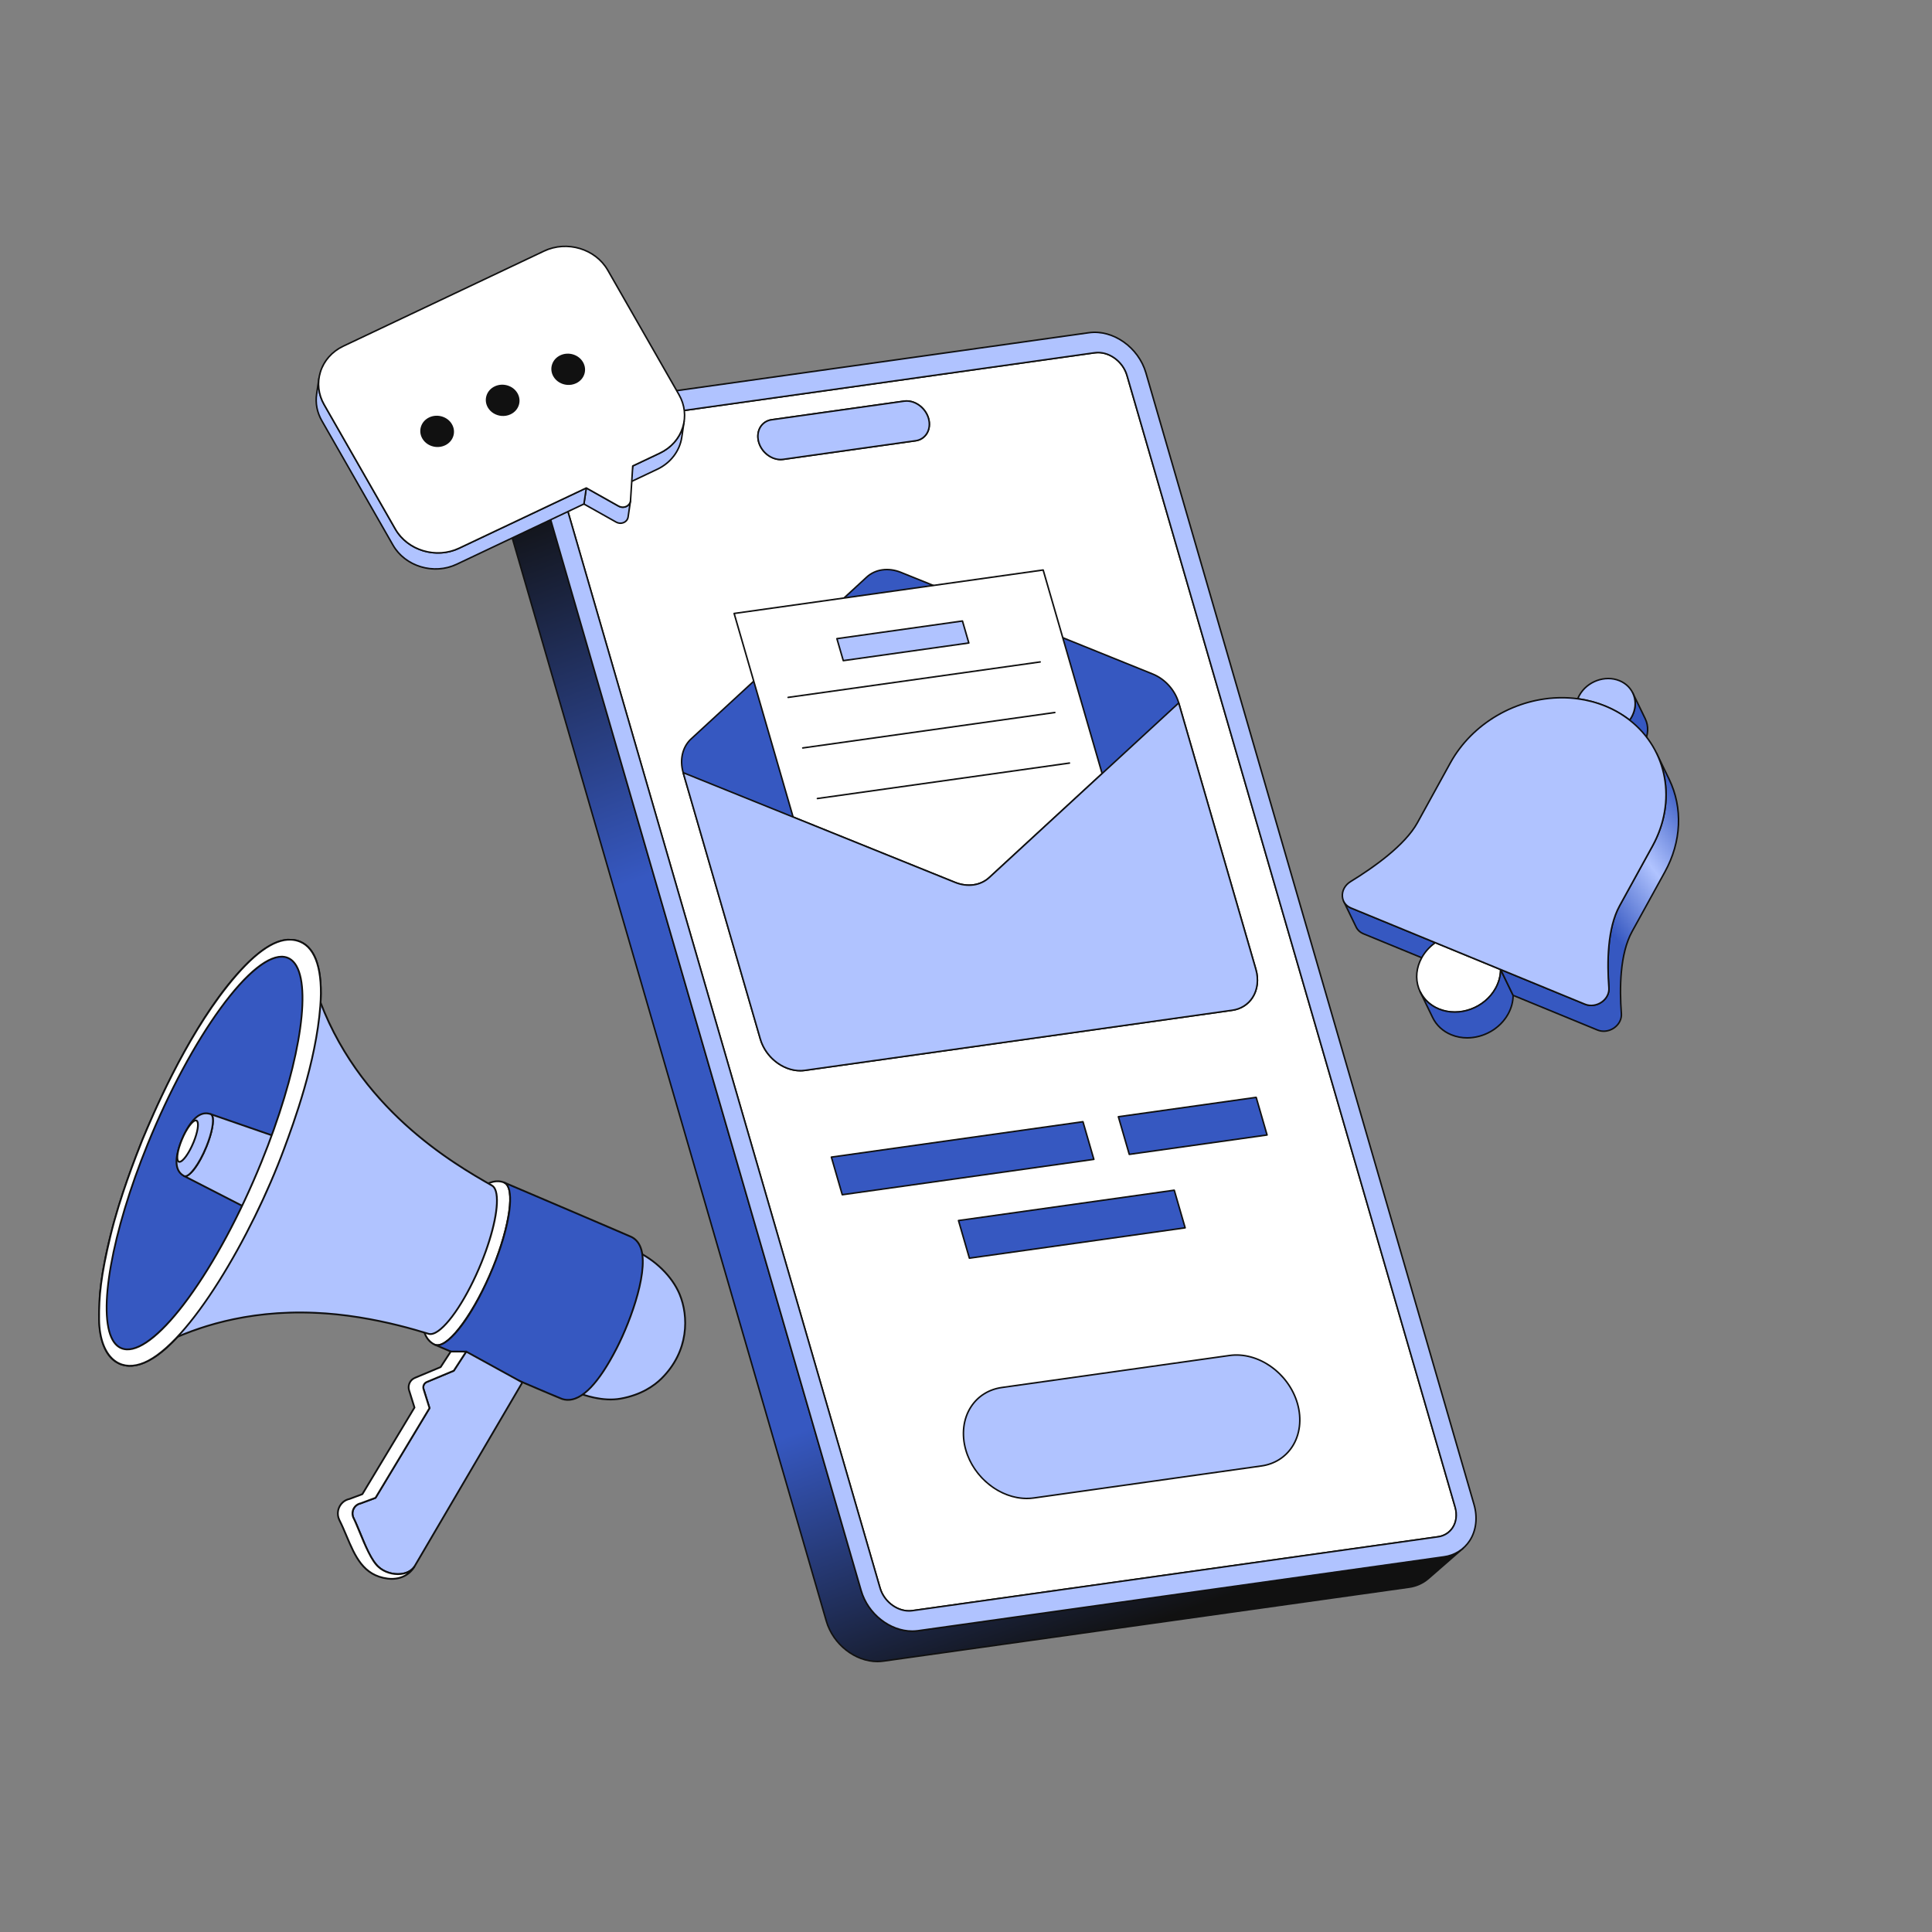 <svg width="529" height="529" viewBox="0 0 529 529" fill="none" xmlns="http://www.w3.org/2000/svg">
<rect x="0" y="0" width="529" height="529" fill="#808080" stroke="none"/>
<g clip-path="url(#clip0_3897_35855)">
<path d="M447.06 189.729L450.476 196.789C451.422 198.744 451.394 201.149 450.178 203.359C450.012 203.66 449.828 203.951 449.627 204.23L446.211 197.17C446.412 196.891 446.596 196.6 446.762 196.299C447.978 194.088 448.006 191.684 447.06 189.729Z" fill="#3658C1"/>
<path d="M449.627 204.442C449.587 204.443 449.549 204.431 449.515 204.41C449.481 204.389 449.454 204.359 449.437 204.323L446.021 197.263C446.005 197.228 445.997 197.19 446.001 197.152C446.004 197.114 446.018 197.078 446.04 197.047C446.236 196.775 446.416 196.491 446.577 196.197C447.719 194.123 447.826 191.8 446.871 189.825L446.87 189.821C446.858 189.796 446.851 189.769 446.849 189.741C446.848 189.714 446.851 189.686 446.861 189.66C446.87 189.633 446.884 189.609 446.902 189.589C446.921 189.568 446.943 189.551 446.968 189.539C446.993 189.527 447.02 189.52 447.048 189.518C447.075 189.516 447.103 189.52 447.129 189.529C447.156 189.538 447.18 189.553 447.2 189.571C447.221 189.59 447.238 189.612 447.25 189.637L450.666 196.697C451.683 198.799 451.572 201.265 450.363 203.462C450.193 203.771 450.005 204.069 449.798 204.355C449.779 204.382 449.753 204.404 449.723 204.419C449.694 204.435 449.661 204.442 449.627 204.442ZM446.456 197.191L449.659 203.812C449.778 203.632 449.889 203.447 449.993 203.257C451.136 201.182 451.242 198.858 450.286 196.881L447.906 191.963C448.053 193.44 447.731 194.977 446.947 196.401C446.798 196.673 446.634 196.937 446.456 197.191Z" fill="#111111"/>
<path d="M443.436 186.384C447.39 188.01 448.88 192.45 446.761 196.3C446.595 196.601 446.411 196.892 446.21 197.171C444.265 195.655 442.055 194.364 439.6 193.355C437.144 192.345 434.592 191.677 432.004 191.329C432.129 191.014 432.274 190.707 432.438 190.41C434.556 186.56 439.48 184.757 443.436 186.384Z" fill="#B0C3FF"/>
<path d="M446.21 197.382C446.163 197.382 446.117 197.367 446.08 197.338C444.117 195.807 441.909 194.533 439.519 193.55C437.129 192.567 434.591 191.89 431.976 191.539C431.944 191.534 431.914 191.523 431.887 191.505C431.86 191.487 431.838 191.464 431.822 191.436C431.806 191.408 431.796 191.377 431.794 191.345C431.791 191.313 431.796 191.281 431.808 191.251C431.935 190.931 432.085 190.614 432.253 190.307C434.419 186.372 439.471 184.524 443.516 186.188C445.45 186.983 446.88 188.459 447.544 190.345C448.231 192.3 448.019 194.451 446.946 196.401C446.776 196.71 446.587 197.008 446.381 197.294C446.362 197.322 446.336 197.344 446.306 197.359C446.276 197.374 446.243 197.382 446.21 197.382L446.21 197.382ZM432.305 191.157C434.859 191.523 437.339 192.196 439.68 193.159C442.034 194.127 444.215 195.374 446.164 196.868C446.312 196.651 446.449 196.427 446.576 196.197C447.59 194.354 447.792 192.326 447.145 190.486C446.522 188.715 445.177 187.328 443.356 186.579C439.503 184.995 434.688 186.758 432.623 190.511C432.507 190.722 432.4 190.939 432.305 191.157H432.305Z" fill="#111111"/>
<path d="M392.996 258.11L369.904 248.613C368.954 248.223 368.29 247.566 367.914 246.789L371.33 253.849C371.706 254.626 372.37 255.283 373.32 255.674L396.412 265.17L392.996 258.11V258.11Z" fill="#3658C1"/>
<path d="M396.412 265.381C396.385 265.381 396.357 265.376 396.332 265.365L373.239 255.869C372.286 255.477 371.56 254.81 371.14 253.941L367.724 246.881C367.712 246.856 367.705 246.829 367.703 246.801C367.702 246.773 367.706 246.746 367.715 246.719C367.724 246.693 367.738 246.669 367.757 246.648C367.775 246.627 367.797 246.61 367.822 246.598C367.847 246.586 367.874 246.579 367.902 246.578C367.93 246.576 367.957 246.58 367.984 246.589C368.01 246.598 368.034 246.612 368.055 246.631C368.075 246.649 368.092 246.671 368.104 246.696L368.106 246.699C368.481 247.472 369.13 248.066 369.984 248.417L393.077 257.914C393.125 257.933 393.164 257.97 393.186 258.017L396.602 265.077C396.618 265.109 396.625 265.145 396.623 265.181C396.621 265.217 396.61 265.251 396.591 265.282C396.572 265.312 396.546 265.337 396.514 265.354C396.483 265.372 396.448 265.381 396.412 265.381V265.381ZM368.863 248.264L371.52 253.757C371.895 254.531 372.545 255.126 373.4 255.477L395.981 264.764L392.842 258.274L369.824 248.808C369.481 248.669 369.158 248.486 368.863 248.264Z" fill="#111111"/>
<path d="M410.889 265.468C410.885 267.157 410.446 268.907 409.526 270.578C406.53 276.023 399.566 278.572 393.973 276.272C388.38 273.972 386.274 267.692 389.27 262.248C390.189 260.577 391.483 259.179 392.996 258.109L410.889 265.468Z" fill="white"/>
<path d="M398.324 277.327C396.816 277.327 395.311 277.051 393.894 276.468C391.182 275.353 389.177 273.284 388.247 270.64C387.283 267.898 387.581 264.882 389.086 262.146C389.988 260.507 391.299 259.051 392.876 257.937C392.935 257.895 393.011 257.887 393.078 257.914L410.971 265.272C411.01 265.288 411.043 265.316 411.066 265.351C411.089 265.386 411.102 265.427 411.102 265.469C411.097 267.236 410.616 269.038 409.712 270.681C407.429 274.83 402.862 277.327 398.324 277.327ZM393.025 258.35C391.542 259.418 390.309 260.8 389.456 262.351C388.009 264.979 387.722 267.873 388.646 270.5C389.535 273.028 391.456 275.009 394.054 276.077C399.543 278.335 406.401 275.822 409.343 270.477C410.188 268.94 410.649 267.26 410.678 265.61L393.025 258.35L393.025 258.35Z" fill="#111111"/>
<path d="M410.888 265.468L414.304 272.528C414.299 274.218 413.86 275.968 412.94 277.639C409.945 283.083 402.98 285.633 397.387 283.333C395.005 282.353 393.256 280.652 392.264 278.601L388.848 271.541C389.84 273.592 391.589 275.293 393.971 276.272C399.564 278.572 406.529 276.023 409.525 270.579C410.444 268.907 410.883 267.157 410.888 265.468Z" fill="#3658C1"/>
<path d="M401.737 284.387C400.229 284.387 398.724 284.112 397.307 283.529C394.943 282.557 393.134 280.885 392.074 278.693L388.658 271.633C388.646 271.608 388.639 271.581 388.637 271.553C388.635 271.526 388.639 271.498 388.648 271.472C388.658 271.445 388.672 271.421 388.69 271.401C388.709 271.38 388.731 271.363 388.756 271.351C388.781 271.339 388.808 271.332 388.836 271.33C388.863 271.328 388.891 271.332 388.917 271.341C388.943 271.35 388.968 271.365 388.988 271.383C389.009 271.402 389.026 271.424 389.038 271.449C390.052 273.545 391.786 275.145 394.052 276.077C399.541 278.335 406.399 275.822 409.34 270.477C410.21 268.896 410.672 267.164 410.677 265.468C410.677 265.42 410.693 265.374 410.723 265.336C410.753 265.299 410.795 265.273 410.841 265.262C410.888 265.251 410.937 265.257 410.98 265.278C411.023 265.298 411.057 265.333 411.078 265.376L414.494 272.436C414.508 272.465 414.515 272.497 414.515 272.529C414.51 274.296 414.03 276.099 413.126 277.741C410.843 281.89 406.276 284.387 401.737 284.387ZM390.269 273.993L392.454 278.509C393.468 280.605 395.202 282.206 397.467 283.137C402.956 285.394 409.815 282.882 412.756 277.537C413.617 275.971 414.079 274.257 414.092 272.576L411.061 266.311C410.931 267.803 410.471 269.299 409.71 270.681C406.668 276.208 399.572 278.804 393.891 276.468C392.469 275.883 391.247 275.045 390.269 273.992L390.269 273.993Z" fill="#111111"/>
<path d="M457.02 213.345L453.604 206.284C457.259 213.839 457.154 223.13 452.454 231.67L443.459 248.018C440.059 254.196 440.026 263.805 440.536 270.481C440.782 273.701 437.072 276.235 433.986 274.966L410.891 265.468L414.307 272.528L437.402 282.026C440.488 283.295 444.198 280.761 443.952 277.541C443.442 270.865 443.475 261.256 446.874 255.078L455.87 238.73C460.57 230.19 460.675 220.899 457.02 213.345Z" fill="url(#paint0_linear_3897_35855)"/>
<path d="M439.097 282.567C438.486 282.567 437.881 282.453 437.317 282.221L414.222 272.724C414.174 272.704 414.135 272.667 414.113 272.62L410.697 265.56C410.678 265.522 410.672 265.478 410.678 265.436C410.685 265.394 410.704 265.354 410.733 265.323C410.762 265.292 410.8 265.27 410.842 265.261C410.884 265.252 410.927 265.256 410.967 265.272L434.062 274.77C435.478 275.352 437.181 275.113 438.508 274.147C439.749 273.243 440.427 271.878 440.322 270.497C439.794 263.597 439.878 254.079 443.27 247.916L452.266 231.568C456.774 223.374 457.192 214.192 453.41 206.376C453.398 206.351 453.391 206.324 453.389 206.296C453.388 206.268 453.392 206.241 453.401 206.214C453.41 206.188 453.424 206.164 453.442 206.143C453.461 206.122 453.483 206.106 453.508 206.093C453.533 206.081 453.56 206.074 453.588 206.073C453.616 206.071 453.643 206.075 453.67 206.084C453.696 206.093 453.72 206.107 453.741 206.126C453.761 206.144 453.778 206.167 453.79 206.192L457.206 213.252C461.048 221.193 460.627 230.517 456.051 238.832L447.055 255.18C443.714 261.253 443.636 270.683 444.158 277.525C444.275 279.054 443.533 280.559 442.172 281.55C441.253 282.219 440.165 282.567 439.096 282.567L439.097 282.567ZM414.457 272.363L437.478 281.83C438.894 282.413 440.597 282.174 441.924 281.208C443.165 280.303 443.843 278.939 443.737 277.557C443.21 270.658 443.294 261.14 446.685 254.976L455.681 238.628C460.19 230.434 460.607 221.253 456.826 213.437L455.448 210.588C457.347 217.448 456.39 224.949 452.635 231.772L443.639 248.12C440.298 254.192 440.22 263.623 440.742 270.465C440.859 271.994 440.117 273.498 438.756 274.489C437.312 275.541 435.452 275.799 433.901 275.161L411.318 265.874L414.457 272.363H414.457Z" fill="#111111"/>
<path d="M439.6 193.354C442.056 194.364 444.265 195.654 446.211 197.171C456.374 205.093 459.323 219.184 452.452 231.67L443.456 248.018C440.057 254.195 440.024 263.805 440.534 270.481C440.78 273.701 437.07 276.235 433.984 274.965L410.888 265.468L392.996 258.11L369.903 248.613C366.814 247.343 366.747 243.256 369.793 241.389C376.108 237.521 384.709 231.434 388.109 225.257L397.105 208.909C403.975 196.423 418.483 189.511 432.005 191.329C434.593 191.677 437.145 192.345 439.601 193.354L439.6 193.354Z" fill="#B0C3FF"/>
<path d="M435.683 275.507C435.072 275.507 434.468 275.393 433.904 275.161L369.823 248.809C368.393 248.221 367.468 246.98 367.349 245.49C367.215 243.814 368.11 242.174 369.683 241.21C376.156 237.244 384.576 231.24 387.924 225.155L396.92 208.807C403.68 196.522 418.12 189.249 432.033 191.12C434.684 191.476 437.257 192.162 439.681 193.159C442.107 194.157 444.347 195.451 446.341 197.004C456.818 205.172 459.408 219.469 452.638 231.773L443.642 248.121C440.3 254.193 440.222 263.623 440.745 270.465C440.862 271.994 440.119 273.499 438.758 274.49C437.839 275.16 436.752 275.507 435.683 275.507L435.683 275.507ZM427.649 191.251C415.325 191.251 403.269 198.147 397.29 209.011L388.294 225.359C384.901 231.525 376.42 237.578 369.903 241.57C368.466 242.451 367.649 243.94 367.77 245.456C367.878 246.804 368.684 247.884 369.984 248.418L434.064 274.77C435.48 275.352 437.183 275.114 438.51 274.148C439.751 273.243 440.429 271.879 440.323 270.497C439.796 263.598 439.88 254.079 443.272 247.916L452.267 231.568C458.935 219.451 456.391 205.375 446.081 197.338C444.118 195.807 441.91 194.533 439.52 193.55C437.13 192.567 434.592 191.89 431.977 191.539C430.542 191.346 429.096 191.25 427.649 191.251H427.649Z" fill="#111111"/>
</g>
<g clip-path="url(#clip1_3897_35855)">
<path d="M299.754 96.588C303.484 96.064 307.438 98.847 308.586 102.805L398.43 412.671C399.578 416.629 397.484 420.262 393.754 420.787L249.8 441.016C246.06 441.542 242.107 438.759 240.959 434.8L151.115 124.934C149.968 120.976 152.06 117.343 155.8 116.818L299.754 96.588ZM250.694 120.68C253.503 120.285 255.094 117.524 254.229 114.542C253.364 111.56 250.361 109.447 247.551 109.841L211.29 114.937C208.481 115.332 206.89 118.093 207.755 121.074C208.62 124.055 211.624 126.171 214.433 125.776L250.694 120.68" fill="white"/>
<path d="M248.892 441.291C245.357 441.291 241.836 438.579 240.757 434.86L150.913 124.994C150.314 122.928 150.565 120.824 151.603 119.222C152.066 118.509 152.679 117.906 153.399 117.455C154.119 117.003 154.929 116.714 155.773 116.608L299.726 96.378C303.55 95.841 307.616 98.698 308.79 102.747L398.634 412.613C399.233 414.68 398.982 416.785 397.944 418.388C397.482 419.099 396.871 419.701 396.153 420.152C395.434 420.603 394.626 420.891 393.785 420.998L249.831 441.227C249.52 441.27 249.206 441.292 248.892 441.291ZM299.756 96.588L299.785 96.798L155.831 117.027C155.048 117.126 154.296 117.394 153.627 117.812C152.958 118.231 152.389 118.79 151.958 119.452C150.988 120.951 150.755 122.928 151.32 124.876L241.164 434.742C242.281 438.596 246.143 441.317 249.771 440.807L393.726 420.577C394.507 420.479 395.257 420.212 395.924 419.793C396.592 419.375 397.16 418.817 397.589 418.157C398.56 416.657 398.793 414.679 398.228 412.73L308.384 102.864C307.266 99.01 303.409 96.288 299.785 96.798L299.756 96.588ZM213.75 126.035C211.058 126.035 208.375 123.968 207.553 121.133C207.097 119.561 207.292 117.955 208.087 116.727C208.44 116.183 208.906 115.722 209.454 115.377C210.003 115.031 210.62 114.81 211.263 114.728L247.524 109.632C250.44 109.223 253.541 111.399 254.435 114.484C254.891 116.056 254.696 117.662 253.901 118.891C253.549 119.435 253.082 119.896 252.534 120.241C251.985 120.586 251.368 120.808 250.726 120.89L214.464 125.986C214.228 126.019 213.989 126.035 213.75 126.035ZM248.243 110.005C248.022 110.005 247.801 110.021 247.582 110.051L211.321 115.147C210.738 115.221 210.178 115.421 209.681 115.734C209.184 116.047 208.761 116.464 208.442 116.957C207.713 118.082 207.537 119.562 207.958 121.015C208.797 123.906 211.688 125.947 214.404 125.566L250.666 120.471C251.249 120.396 251.808 120.196 252.306 119.883C252.803 119.571 253.226 119.154 253.545 118.661C254.274 117.535 254.45 116.056 254.028 114.602C253.257 111.945 250.751 110.005 248.243 110.005Z" fill="#111111"/>
<path d="M247.552 109.842C250.361 109.447 253.365 111.563 254.23 114.544C255.094 117.525 253.503 120.286 250.695 120.681L214.433 125.777C211.624 126.171 208.619 124.056 207.755 121.075C206.891 118.094 208.481 115.333 211.29 114.938L247.552 109.842Z" fill="#B0C3FF"/>
<path d="M213.747 126.036C211.055 126.036 208.372 123.968 207.55 121.134C207.095 119.562 207.289 117.956 208.085 116.727C208.437 116.183 208.903 115.723 209.451 115.377C210 115.032 210.617 114.811 211.26 114.728L247.521 109.633C250.437 109.223 253.538 111.4 254.432 114.485C254.888 116.057 254.693 117.663 253.898 118.891C253.546 119.435 253.079 119.896 252.531 120.241C251.982 120.587 251.365 120.808 250.722 120.89L214.461 125.986C214.225 126.019 213.986 126.036 213.747 126.036ZM248.24 110.006C248.019 110.006 247.798 110.021 247.579 110.052L211.318 115.148C210.735 115.222 210.176 115.422 209.679 115.735C209.182 116.047 208.758 116.465 208.439 116.958C207.711 118.083 207.534 119.562 207.956 121.016C208.726 123.673 211.231 125.613 213.74 125.613C213.961 125.613 214.182 125.597 214.401 125.567L250.663 120.471C251.246 120.397 251.805 120.197 252.303 119.884C252.8 119.572 253.223 119.154 253.542 118.661C254.271 117.536 254.447 116.057 254.025 114.603C253.254 111.946 250.749 110.006 248.24 110.006Z" fill="#111111"/>
<path d="M395.345 426.275L251.381 446.506C244.804 447.431 237.822 442.515 235.796 435.526L145.952 125.66C144.565 120.878 145.858 116.365 148.922 113.694L139.373 122.016C136.309 124.686 135.016 129.2 136.403 133.982L226.247 443.848C228.273 450.837 235.255 455.752 241.832 454.828L385.796 434.597C387.751 434.342 389.588 433.52 391.081 432.233L400.63 423.911C399.137 425.198 397.3 426.02 395.345 426.275Z" fill="url(#paint1_linear_3897_35855)"/>
<path d="M240.233 455.151C234.073 455.151 227.93 450.408 226.045 443.907L136.201 134.04C134.839 129.343 136.002 124.674 139.236 121.856L148.785 113.534C148.806 113.515 148.83 113.5 148.857 113.491C148.883 113.481 148.912 113.477 148.94 113.479C148.968 113.48 148.996 113.488 149.021 113.5C149.046 113.512 149.069 113.53 149.087 113.551C149.106 113.572 149.12 113.597 149.129 113.624C149.138 113.651 149.141 113.679 149.139 113.707C149.137 113.735 149.129 113.763 149.116 113.788C149.103 113.813 149.085 113.835 149.063 113.853C145.955 116.562 144.841 121.063 146.157 125.6L236.001 435.467C237.834 441.791 243.8 446.406 249.776 446.406C250.304 446.406 250.831 446.37 251.353 446.297L395.317 426.066C397.23 425.813 399.029 425.008 400.493 423.751C400.535 423.714 400.591 423.695 400.647 423.699C400.703 423.703 400.755 423.729 400.792 423.771C400.829 423.814 400.847 423.869 400.843 423.925C400.839 423.981 400.814 424.033 400.771 424.07L391.222 432.392C389.696 433.703 387.822 434.542 385.827 434.806L241.863 455.037C241.323 455.113 240.778 455.151 240.233 455.151ZM146.89 115.748L139.514 122.175C136.406 124.885 135.292 129.385 136.608 133.923L226.452 443.789C228.447 450.67 235.334 455.527 241.804 454.618L385.768 434.387C387.681 434.134 389.48 433.33 390.944 432.073L398.335 425.632C397.394 426.056 396.398 426.343 395.376 426.485L251.412 446.716C244.742 447.653 237.646 442.66 235.594 435.585L145.75 125.719C144.701 122.101 145.15 118.5 146.89 115.748Z" fill="#111111"/>
<path d="M298.164 91.1C304.75 90.175 311.733 95.09 313.759 102.079L403.603 411.945C405.629 418.934 401.932 425.35 395.347 426.275L251.384 446.506C244.807 447.43 237.825 442.514 235.798 435.526L145.953 125.661C143.927 118.672 147.624 112.256 154.209 111.331L298.164 91.1ZM398.431 412.672L308.587 102.806C307.439 98.848 303.485 96.064 299.755 96.588L155.801 116.818C152.062 117.344 149.969 120.977 151.116 124.935L240.96 434.801C242.108 438.759 246.062 441.543 249.801 441.017L393.755 420.788C397.485 420.263 399.579 416.63 398.431 412.672Z" fill="#B0C3FF"/>
<path d="M249.781 446.83C243.621 446.83 237.478 442.087 235.593 435.586L145.749 125.72C144.704 122.116 145.141 118.448 146.948 115.656C147.751 114.42 148.814 113.373 150.063 112.59C151.312 111.807 152.717 111.305 154.18 111.12L298.133 90.891C304.809 89.952 311.91 94.945 313.961 102.02L403.805 411.886C404.85 415.49 404.413 419.158 402.606 421.949C401.803 423.186 400.74 424.232 399.491 425.016C398.242 425.799 396.837 426.301 395.375 426.485L251.411 446.717C250.871 446.792 250.327 446.83 249.781 446.83ZM298.192 91.31L154.238 111.54C152.836 111.716 151.489 112.197 150.291 112.948C149.093 113.698 148.074 114.701 147.304 115.886C145.563 118.575 145.144 122.116 146.156 125.602L236 435.468C237.833 441.791 243.799 446.406 249.775 446.407C250.303 446.407 250.83 446.37 251.352 446.297L395.316 426.066C396.718 425.889 398.065 425.409 399.263 424.658C400.461 423.907 401.48 422.904 402.25 421.719C403.991 419.031 404.41 415.49 403.399 412.004L313.555 102.138C311.559 95.257 304.668 90.4 298.192 91.31ZM248.891 441.292C245.356 441.292 241.834 438.579 240.756 434.86L150.912 124.994C150.313 122.928 150.564 120.824 151.601 119.222C152.065 118.51 152.678 117.907 153.398 117.455C154.118 117.004 154.928 116.715 155.772 116.609L299.725 96.379C303.549 95.842 307.615 98.698 308.789 102.747L398.633 412.614C399.232 414.681 398.981 416.785 397.943 418.388C397.481 419.1 396.87 419.702 396.151 420.152C395.433 420.603 394.625 420.892 393.784 420.998L249.83 441.227C249.519 441.271 249.205 441.292 248.891 441.292ZM300.666 96.737C300.371 96.737 300.076 96.757 299.784 96.798L155.83 117.028C155.046 117.126 154.294 117.394 153.625 117.813C152.956 118.231 152.386 118.791 151.956 119.452C150.985 120.951 150.753 122.928 151.317 124.876L241.163 434.742C242.28 438.597 246.142 441.318 249.771 440.808L393.725 420.578C394.506 420.48 395.256 420.212 395.923 419.794C396.591 419.376 397.158 418.818 397.588 418.158C398.559 416.658 398.792 414.68 398.227 412.731L308.382 102.865C307.355 99.323 304.014 96.737 300.666 96.737Z" fill="#111111"/>
</g>
<g clip-path="url(#clip2_3897_35855)">
<path d="M336.636 371.147L274.309 379.914C266.45 381.02 262.037 388.685 264.455 397.034C266.876 405.392 275.21 411.264 283.07 410.159L345.397 401.391C353.257 400.286 357.669 392.62 355.248 384.262C352.829 375.914 344.496 370.041 336.636 371.146" fill="#B0C3FF"/>
<path d="M281.155 410.503C273.815 410.503 266.496 404.846 264.25 397.092C263.006 392.798 263.526 388.429 265.676 385.104C267.599 382.131 270.653 380.214 274.277 379.704L336.604 370.937C344.552 369.819 353.006 375.77 355.448 384.203C356.694 388.502 356.174 392.875 354.023 396.201C352.101 399.173 349.047 401.091 345.424 401.6L283.097 410.368C282.452 410.459 281.803 410.503 281.155 410.503L281.155 410.503ZM336.663 371.356L274.336 380.123C270.835 380.615 267.886 382.466 266.031 385.334C263.948 388.556 263.446 392.799 264.656 396.974C267.044 405.218 275.289 411.038 283.038 409.949L345.365 401.181C348.864 400.689 351.813 398.839 353.667 395.971C355.752 392.748 356.253 388.502 355.042 384.32C352.655 376.082 344.41 370.266 336.663 371.356Z" fill="#111111"/>
<path d="M321.525 325.887L262.449 334.197L265.433 344.499L324.509 336.189L321.525 325.887Z" fill="#3658C1"/>
<path d="M265.43 344.711C265.384 344.711 265.34 344.696 265.303 344.668C265.266 344.641 265.24 344.602 265.227 344.558L262.243 334.256C262.234 334.227 262.232 334.196 262.237 334.166C262.241 334.136 262.252 334.108 262.268 334.082C262.285 334.057 262.306 334.035 262.332 334.019C262.358 334.002 262.386 333.992 262.416 333.988L321.492 325.678C321.543 325.671 321.594 325.682 321.637 325.71C321.679 325.737 321.711 325.78 321.725 325.829L324.709 336.131C324.718 336.16 324.72 336.19 324.715 336.22C324.711 336.25 324.7 336.279 324.684 336.305C324.667 336.33 324.645 336.352 324.62 336.368C324.594 336.384 324.565 336.395 324.535 336.399L265.46 344.709C265.45 344.71 265.44 344.711 265.43 344.711ZM262.717 334.373L265.582 344.265L324.235 336.014L321.37 326.123L262.717 334.373Z" fill="#111111"/>
<path d="M296.523 307.139L227.637 316.829L230.621 327.131L299.507 317.441L296.523 307.139Z" fill="#3658C1"/>
<path d="M230.621 327.342C230.529 327.342 230.445 327.281 230.418 327.189L227.434 316.887C227.426 316.858 227.424 316.827 227.428 316.797C227.432 316.767 227.443 316.739 227.46 316.713C227.476 316.688 227.498 316.666 227.523 316.65C227.549 316.633 227.578 316.623 227.608 316.619L296.494 306.929C296.544 306.922 296.596 306.933 296.638 306.961C296.681 306.988 296.712 307.031 296.726 307.079L299.711 317.382C299.719 317.411 299.721 317.441 299.717 317.471C299.713 317.501 299.702 317.53 299.685 317.556C299.669 317.581 299.647 317.603 299.621 317.619C299.596 317.635 299.567 317.646 299.537 317.65L230.651 327.34C230.641 327.341 230.631 327.342 230.621 327.342ZM227.908 317.004L230.774 326.896L299.237 317.265L296.371 307.374L227.908 317.004Z" fill="#111111"/>
<path d="M343.95 300.467L306.223 305.774L309.207 316.076L346.934 310.769L343.95 300.467Z" fill="#3658C1"/>
<path d="M309.207 316.288C309.161 316.287 309.117 316.272 309.08 316.245C309.044 316.217 309.017 316.179 309.004 316.135L306.02 305.833C306.012 305.804 306.01 305.773 306.014 305.743C306.018 305.713 306.029 305.684 306.046 305.659C306.062 305.633 306.084 305.612 306.109 305.595C306.135 305.579 306.164 305.568 306.194 305.564L343.921 300.257C343.972 300.25 344.023 300.261 344.066 300.289C344.108 300.316 344.14 300.359 344.154 300.408L347.138 310.71C347.146 310.739 347.149 310.769 347.144 310.799C347.14 310.83 347.129 310.858 347.113 310.884C347.096 310.909 347.074 310.931 347.049 310.947C347.023 310.963 346.994 310.974 346.964 310.978L309.237 316.285C309.227 316.287 309.217 316.287 309.207 316.287L309.207 316.288ZM306.494 305.95L309.359 315.841L346.664 310.593L343.799 300.702L306.494 305.949V305.95Z" fill="#111111"/>
<path d="M343.865 265.397L336.623 240.395L322.742 192.475C321.719 188.942 319.008 185.924 315.613 184.553L246.657 156.716C244.949 156.027 243.201 155.808 241.583 156.036C239.965 156.263 238.478 156.937 237.292 158.033L189.221 202.332C186.865 204.512 186.037 208.028 187.06 211.561L208.183 284.483C209.77 289.96 215.233 293.803 220.38 293.079L337.407 276.617C342.564 275.892 345.451 270.874 343.865 265.397Z" fill="#3658C1"/>
<path d="M219.128 293.377C214.288 293.377 209.461 289.65 207.981 284.541L186.859 211.619C185.818 208.025 186.669 204.406 189.079 202.176L237.151 157.877C238.346 156.772 239.869 156.063 241.555 155.826C243.235 155.589 245.027 155.829 246.737 156.519L315.694 184.356C319.13 185.744 321.909 188.832 322.947 192.415L344.07 265.338C344.891 268.175 344.548 271.06 343.129 273.255C341.858 275.22 339.837 276.488 337.438 276.826L220.411 293.288C219.986 293.347 219.557 293.377 219.128 293.377V293.377ZM242.833 156.161C242.421 156.161 242.014 156.188 241.614 156.245C240.013 156.47 238.569 157.142 237.437 158.188L189.366 202.487C187.074 204.607 186.269 208.062 187.265 211.501L208.388 284.424C209.942 289.789 215.308 293.577 220.352 292.868L337.379 276.407C339.655 276.086 341.571 274.886 342.774 273.025C344.127 270.933 344.451 268.174 343.663 265.456L322.541 192.533C321.538 189.072 318.854 186.089 315.535 184.748L246.579 156.912C245.347 156.414 244.072 156.16 242.833 156.16V156.161Z" fill="#111111"/>
<path d="M285.63 156.071L255.545 160.303L231.1 163.742L201.016 167.974L217.16 223.708L261.502 241.604C263.205 242.293 264.951 242.512 266.569 242.285C268.186 242.058 269.676 241.383 270.866 240.286L301.773 211.802L285.63 156.071Z" fill="white"/>
<path d="M265.319 242.583C264.026 242.583 262.699 242.318 261.419 241.799L217.077 223.904C217.048 223.892 217.021 223.873 216.999 223.849C216.978 223.825 216.962 223.797 216.953 223.766L200.809 168.032C200.801 168.003 200.799 167.973 200.803 167.942C200.807 167.912 200.818 167.884 200.835 167.858C200.851 167.833 200.873 167.811 200.898 167.795C200.924 167.779 200.953 167.768 200.983 167.764L285.598 155.861C285.648 155.854 285.699 155.866 285.742 155.893C285.785 155.921 285.816 155.963 285.83 156.012L301.973 211.743C301.995 211.82 301.972 211.903 301.913 211.957L271.006 240.442C269.806 241.547 268.281 242.257 266.595 242.494C266.172 242.553 265.746 242.583 265.319 242.582V242.583ZM217.331 223.55L261.577 241.407C263.215 242.07 264.929 242.301 266.536 242.075C268.136 241.85 269.583 241.178 270.719 240.131L301.53 211.735L285.475 156.306L201.283 168.149L217.331 223.55H217.331Z" fill="#111111"/>
<path d="M322.744 192.475L270.866 240.287C269.676 241.384 268.186 242.058 266.569 242.285C264.951 242.513 263.205 242.294 261.502 241.604L187.062 211.561L208.185 284.483C209.772 289.96 215.235 293.803 220.382 293.079L337.41 276.617C342.566 275.891 345.454 270.874 343.867 265.397L322.744 192.475Z" fill="#B0C3FF"/>
<path d="M219.126 293.377C214.285 293.377 209.459 289.65 207.979 284.542L186.856 211.619C186.845 211.581 186.845 211.541 186.856 211.503C186.867 211.464 186.888 211.43 186.917 211.403C186.947 211.377 186.983 211.359 187.022 211.352C187.061 211.345 187.101 211.349 187.138 211.364L261.578 241.407C263.215 242.07 264.929 242.301 266.536 242.075C268.136 241.85 269.583 241.178 270.719 240.13L322.598 192.319C322.624 192.294 322.657 192.277 322.692 192.269C322.727 192.26 322.763 192.261 322.798 192.27C322.832 192.28 322.864 192.299 322.89 192.324C322.915 192.349 322.934 192.381 322.944 192.415L344.067 265.338C344.889 268.175 344.546 271.06 343.126 273.255C341.855 275.22 339.834 276.488 337.436 276.826L220.408 293.288C219.983 293.347 219.555 293.377 219.126 293.377ZM187.383 211.919L208.385 284.424C209.939 289.79 215.306 293.579 220.349 292.869L337.377 276.407C339.652 276.087 341.568 274.886 342.771 273.026C344.124 270.934 344.448 268.175 343.661 265.456L322.633 192.862L271.006 240.442C269.806 241.548 268.281 242.257 266.595 242.495C264.915 242.731 263.125 242.491 261.419 241.8L187.383 211.919Z" fill="#111111"/>
<path d="M263.53 170.035L229.156 174.87L230.9 180.889L265.273 176.054L263.53 170.035Z" fill="#B0C3FF"/>
<path d="M230.899 181.101C230.853 181.101 230.808 181.086 230.772 181.058C230.735 181.031 230.709 180.992 230.696 180.948L228.952 174.929C228.944 174.9 228.942 174.869 228.946 174.839C228.95 174.809 228.961 174.781 228.978 174.755C228.994 174.73 229.016 174.708 229.042 174.692C229.067 174.675 229.096 174.665 229.126 174.661L263.5 169.825C263.55 169.818 263.601 169.829 263.644 169.857C263.687 169.885 263.718 169.927 263.732 169.976L265.476 175.995C265.484 176.024 265.486 176.055 265.482 176.085C265.478 176.115 265.467 176.144 265.45 176.169C265.434 176.195 265.412 176.216 265.387 176.233C265.361 176.249 265.332 176.26 265.302 176.264L230.929 181.099C230.919 181.1 230.909 181.101 230.899 181.101ZM229.426 175.046L231.051 180.654L265.002 175.879L263.377 170.27L229.426 175.046ZM215.783 191.166C215.729 191.165 215.679 191.144 215.64 191.108C215.602 191.071 215.578 191.022 215.575 190.969C215.571 190.916 215.587 190.864 215.62 190.822C215.654 190.781 215.701 190.753 215.753 190.745L284.778 181.035C284.806 181.031 284.834 181.033 284.861 181.04C284.888 181.047 284.913 181.059 284.935 181.076C284.958 181.092 284.976 181.113 284.99 181.137C285.004 181.161 285.013 181.188 285.017 181.215C285.021 181.243 285.019 181.271 285.013 181.298C285.006 181.325 284.993 181.35 284.977 181.372C284.96 181.394 284.939 181.413 284.915 181.427C284.891 181.441 284.865 181.45 284.837 181.454L215.812 191.164C215.802 191.165 215.792 191.166 215.782 191.166H215.783ZM219.793 205.01C219.74 205.01 219.689 204.989 219.65 204.952C219.612 204.916 219.589 204.866 219.585 204.813C219.581 204.76 219.598 204.708 219.631 204.667C219.664 204.625 219.711 204.598 219.763 204.589L288.789 194.88C288.816 194.876 288.844 194.878 288.871 194.885C288.898 194.891 288.923 194.904 288.945 194.92C288.967 194.937 288.986 194.958 289 194.982C289.014 195.006 289.023 195.032 289.027 195.06C289.031 195.087 289.03 195.115 289.023 195.142C289.016 195.169 289.003 195.194 288.987 195.217C288.97 195.239 288.949 195.257 288.925 195.272C288.901 195.286 288.875 195.295 288.847 195.299L219.822 205.008C219.812 205.01 219.802 205.011 219.792 205.01H219.793ZM223.803 218.855C223.75 218.854 223.699 218.833 223.661 218.797C223.622 218.76 223.599 218.711 223.595 218.658C223.592 218.605 223.608 218.552 223.641 218.511C223.674 218.469 223.721 218.442 223.774 218.434L292.799 208.724C292.854 208.716 292.911 208.731 292.956 208.765C293 208.798 293.03 208.849 293.038 208.904C293.045 208.96 293.031 209.016 292.997 209.061C292.963 209.106 292.913 209.135 292.858 209.143L223.833 218.853C223.823 218.854 223.813 218.855 223.803 218.855H223.803Z" fill="#111111"/>
</g>
<g clip-path="url(#clip3_3897_35855)">
<path d="M115.964 357.537C116.841 352.06 118.473 347.641 119.934 343.929C119.96 343.865 120.001 343.862 120.08 343.874C115.734 354.562 114.722 363.624 117.819 364.115C120.916 364.606 126.95 356.34 131.296 345.653C135.642 334.965 136.654 325.903 133.557 325.412C130.46 324.921 124.426 333.187 120.08 343.875C120.001 343.862 119.96 343.865 119.953 343.881C121.846 339.366 124.302 334.06 128.172 328.935C130.532 325.895 132.681 324.19 134.179 324.428C137.447 324.946 136.379 334.507 131.794 345.783C127.209 357.059 120.843 365.779 117.575 365.261C115.794 364.979 115.301 362.008 115.964 357.537Z" fill="white"/>
<path d="M117.759 365.525C121.232 365.676 127.423 357.178 132.019 345.875C135.783 336.618 137.279 328.144 135.656 325.268C135.306 324.647 134.822 324.284 134.217 324.188C132.259 323.872 129.74 326.517 127.978 328.787C124.091 333.934 121.627 339.257 119.729 343.785L119.726 343.791C119.724 343.798 119.721 343.805 119.719 343.812C119.715 343.821 119.711 343.83 119.707 343.838C118.241 347.564 116.603 351.997 115.723 357.499L115.722 357.502C115.001 362.362 115.645 365.203 117.536 365.503C117.61 365.514 117.685 365.522 117.759 365.525ZM133.963 324.652C134.022 324.654 134.081 324.66 134.14 324.669C134.597 324.742 134.954 325.016 135.232 325.508C136.786 328.263 135.279 336.563 131.567 345.691C127.106 356.662 120.71 365.506 117.612 365.021C116.712 364.878 116.158 363.863 115.986 362.159C116.086 362.615 116.226 363.007 116.406 363.326C116.74 363.918 117.202 364.265 117.78 364.357C117.849 364.368 117.92 364.375 117.992 364.378C121.289 364.522 127.162 356.463 131.521 345.745C135.09 336.967 136.508 328.931 134.968 326.203C134.633 325.61 134.171 325.264 133.594 325.172C132.98 325.073 132.264 325.288 131.479 325.772C132.439 325.007 133.281 324.622 133.963 324.652ZM133.348 325.636C133.406 325.639 133.462 325.645 133.518 325.653C133.947 325.721 134.282 325.979 134.543 326.442C136.015 329.05 134.586 336.912 131.069 345.562C126.843 355.954 120.795 364.344 117.856 363.875C117.427 363.807 117.092 363.549 116.831 363.087C115.359 360.479 116.788 352.617 120.305 343.967C124.451 333.772 130.353 325.506 133.348 325.636Z" fill="#111111"/>
<path d="M119.953 343.882C116.198 353.403 112.992 365.348 119.039 368.18C119.175 368.239 119.319 368.28 119.465 368.304C123.038 368.87 129.998 359.336 135.01 347.008C139.818 335.185 141.088 325.086 138.032 323.781C129.601 320.492 120.915 341.478 119.953 343.882C119.96 343.865 120 343.863 120.079 343.875C124.425 333.188 130.459 324.922 133.556 325.413C136.653 325.904 135.641 334.966 131.295 345.653C126.95 356.341 120.916 364.607 117.818 364.116C114.721 363.625 115.733 354.563 120.079 343.875C120 343.862 119.96 343.865 119.953 343.882Z" fill="white"/>
<path d="M119.67 368.568C123.457 368.733 130.215 359.448 135.236 347.1C140.13 335.064 141.373 324.942 138.128 323.556C129.473 320.179 120.7 341.359 119.727 343.79L119.726 343.791L119.726 343.791C119.726 343.792 119.726 343.793 119.725 343.794C115.933 353.412 112.717 365.488 118.935 368.4C119.168 368.502 119.417 368.559 119.67 368.568ZM136.433 323.687C136.936 323.709 137.441 323.811 137.943 324.008C140.832 325.241 139.419 335.519 134.784 346.916C129.904 358.918 122.917 368.599 119.504 368.062C119.377 368.042 119.253 368.006 119.135 367.955C117.519 367.199 116.099 365.474 115.92 361.812C116.021 362.42 116.182 362.929 116.406 363.326C116.741 363.918 117.203 364.264 117.78 364.356C117.85 364.367 117.92 364.374 117.993 364.377C121.289 364.521 127.163 356.463 131.521 345.745C135.091 336.967 136.508 328.93 134.968 326.202C134.634 325.61 134.172 325.263 133.595 325.171C132.981 325.072 132.265 325.287 131.479 325.772C133.054 324.459 134.739 323.613 136.433 323.687ZM133.348 325.636C133.406 325.639 133.462 325.644 133.518 325.653C133.947 325.721 134.282 325.979 134.543 326.442C136.015 329.049 134.587 336.912 131.07 345.561C126.843 355.954 120.796 364.344 117.857 363.875C117.427 363.807 117.092 363.549 116.831 363.086C115.36 360.478 116.788 352.616 120.305 343.966C124.451 333.771 130.353 325.506 133.348 325.636Z" fill="#111111"/>
<path d="M173.707 342.345C178.936 344.664 183.91 349.167 186.082 354.37C188.568 360.322 188.749 369.949 181.079 377.492C179.109 379.429 175.575 381.95 169.923 382.958C164.704 383.888 159.253 381.766 157.389 381.058C162.926 376.432 173.19 355.613 173.707 342.345Z" fill="#B0C3FF"/>
<path d="M166.361 383.417C167.542 383.468 168.758 383.413 169.966 383.197C175.68 382.179 179.256 379.627 181.25 377.666C189.006 370.037 188.822 360.298 186.307 354.276C184.218 349.272 179.427 344.615 173.806 342.121C173.769 342.105 173.729 342.098 173.69 342.101C173.65 342.104 173.612 342.116 173.578 342.137C173.544 342.158 173.516 342.187 173.496 342.222C173.476 342.256 173.464 342.295 173.463 342.335C172.954 355.394 162.824 376.199 157.232 380.871C157.2 380.898 157.175 380.933 157.16 380.973C157.145 381.013 157.141 381.056 157.148 381.098C157.155 381.14 157.173 381.179 157.2 381.212C157.227 381.245 157.262 381.27 157.302 381.285L157.396 381.321C158.943 381.91 162.458 383.247 166.361 383.417ZM173.934 342.715C179.305 345.192 183.854 349.668 185.857 354.464C188.313 360.345 188.491 369.86 180.908 377.318C178.963 379.231 175.471 381.721 169.881 382.718C165.039 383.581 160.021 381.793 157.855 380.974C163.511 375.817 173.264 355.663 173.934 342.715Z" fill="#111111"/>
<path d="M38.972 312.126C50.146 285.465 59.925 272.001 66.161 265.401C67.835 263.629 72.93 258.237 77.813 257.434C83.185 256.551 85.494 260.403 86.237 262.1C89.537 269.637 86.921 283.352 85.644 288.899C84.426 294.183 80.722 310.263 69.991 332.624C65.375 342.241 57.95 355.817 48.785 365.876C44.534 370.542 38.311 375.643 32.801 373.444L32.77 373.431C31.037 372.608 25.765 370.104 27.427 353.665C29.093 337.188 36.271 318.978 38.972 312.126Z" fill="#3658C1"/>
<path d="M35.219 374.205C40.158 374.42 45.294 370.072 48.967 366.04C58.151 355.96 65.59 342.361 70.212 332.729C80.955 310.344 84.664 294.244 85.883 288.953C87.166 283.383 89.791 269.605 86.462 262.002C85.696 260.253 83.315 256.283 77.775 257.193C72.812 258.009 67.675 263.446 65.987 265.232C59.736 271.848 49.937 285.337 38.749 312.031L38.747 312.036C36.042 318.899 28.856 337.13 27.186 353.64C25.506 370.251 30.896 372.81 32.667 373.651L32.704 373.667C33.506 373.987 34.357 374.169 35.219 374.205ZM79.683 257.556C83.598 257.727 85.386 260.76 86.016 262.198C89.286 269.667 86.68 283.321 85.408 288.844C84.192 294.122 80.492 310.182 69.772 332.518C65.164 342.121 57.751 355.675 48.606 365.712C44.408 370.321 38.273 375.366 32.893 373.217C31.182 372.406 26.026 369.958 27.671 353.689C29.334 337.248 36.501 319.065 39.2 312.217C50.359 285.593 60.118 272.154 66.34 265.568C68.001 263.81 73.053 258.464 77.855 257.675C78.51 257.567 79.119 257.532 79.683 257.556Z" fill="#111111"/>
<path d="M50.391 321.999L121.776 358.609C121.875 358.66 121.982 358.695 122.097 358.713C124.296 359.062 128.578 353.194 131.663 345.608C134.657 338.245 135.422 331.968 133.454 331.287L57.638 305.044C58.859 305.467 58.385 309.362 56.527 313.931C54.613 318.639 51.955 322.28 50.591 322.064C50.519 322.052 50.453 322.031 50.391 321.999Z" fill="#B0C3FF"/>
<path d="M122.224 358.97C124.855 359.085 129.166 352.398 131.89 345.7C134.37 339.6 135.39 334.076 134.427 331.952C134.217 331.491 133.917 331.189 133.535 331.057L57.719 304.814C57.688 304.803 57.656 304.798 57.624 304.799C57.591 304.801 57.559 304.809 57.53 304.822C57.501 304.836 57.474 304.856 57.453 304.88C57.431 304.904 57.414 304.932 57.404 304.963C57.393 304.994 57.389 305.026 57.391 305.059C57.393 305.091 57.401 305.123 57.416 305.152C57.431 305.181 57.451 305.207 57.475 305.228C57.5 305.249 57.528 305.265 57.559 305.275C57.69 305.32 57.799 305.437 57.882 305.621C58.429 306.826 57.779 310.206 56.302 313.84C54.302 318.757 51.716 321.986 50.63 321.823C50.584 321.816 50.543 321.802 50.504 321.782C50.446 321.752 50.379 321.747 50.318 321.767C50.256 321.787 50.205 321.83 50.175 321.888C50.146 321.945 50.14 322.012 50.16 322.074C50.18 322.135 50.224 322.186 50.281 322.216L121.666 358.826C121.789 358.889 121.922 358.932 122.06 358.954C122.114 358.962 122.169 358.968 122.224 358.97ZM58.383 305.56L133.376 331.518C133.627 331.605 133.831 331.818 133.983 332.154C134.88 334.131 133.834 339.626 131.439 345.516C128.141 353.625 123.966 358.773 122.136 358.472C122.05 358.459 121.967 358.432 121.889 358.392L51.264 322.172C52.668 321.536 54.822 318.776 56.754 314.023C58.25 310.343 58.891 306.99 58.383 305.56Z" fill="#111111"/>
<path d="M49.733 312.193C53.278 303.734 56.558 304.72 57.636 305.044C58.86 305.464 58.385 309.36 56.526 313.931C54.612 318.639 51.955 322.28 50.59 322.063C50.518 322.052 50.451 322.03 50.389 321.998C47.88 320.645 47.666 317.437 49.733 312.193Z" fill="#B0C3FF"/>
<path d="M50.646 322.313C51.967 322.371 54.508 319.54 56.751 314.023C58.301 310.213 58.932 306.754 58.323 305.417C58.182 305.106 57.977 304.903 57.714 304.813C56.576 304.47 53.138 303.436 49.507 312.099L49.505 312.104C47.384 317.483 47.636 320.79 50.272 322.212C50.388 322.272 50.516 322.307 50.646 322.313ZM56.553 305.084C56.986 305.103 57.331 305.206 57.565 305.277C57.687 305.319 57.796 305.435 57.88 305.619C58.428 306.823 57.778 310.204 56.3 313.839C54.301 318.757 51.714 321.985 50.628 321.823C50.584 321.816 50.541 321.802 50.501 321.782C48.124 320.499 47.946 317.392 49.958 312.285C52.626 305.919 55.093 305.02 56.553 305.084Z" fill="#111111"/>
<path d="M48.961 318.09C48.14 317.739 48.553 314.932 49.882 311.819C51.212 308.706 52.955 306.466 53.776 306.817C54.596 307.167 54.184 309.975 52.854 313.088C51.524 316.201 49.781 318.44 48.961 318.09Z" fill="white"/>
<path d="M49.114 318.368C50.307 318.42 52.117 315.577 53.244 312.806C54.324 310.149 54.726 307.789 54.244 306.935C54.088 306.658 53.872 306.572 53.718 306.547C52.521 306.355 50.66 309.269 49.508 312.102C48.428 314.759 48.026 317.118 48.509 317.973C48.664 318.249 48.88 318.336 49.034 318.36C49.061 318.364 49.087 318.367 49.114 318.368ZM53.611 307.025C53.621 307.026 53.632 307.027 53.642 307.028C53.687 307.035 53.754 307.058 53.819 307.174C54.163 307.782 53.92 309.849 52.792 312.622C51.41 316.021 49.727 317.972 49.111 317.878C49.066 317.871 48.999 317.848 48.934 317.733C48.59 317.125 48.833 315.058 49.96 312.285C51.319 308.942 52.979 306.998 53.611 307.025Z" fill="#111111"/>
<path d="M75.162 319.044C84.294 296.586 88.082 276.734 85.576 267.982C85.972 269.366 85.972 269.366 85.576 267.982C95.478 302.231 123.974 318.488 134.702 324.608C135.199 324.884 135.557 325.437 135.783 326.224C136.742 329.577 135.291 337.181 131.793 345.783C127.912 355.328 122.755 363.042 119.281 364.871C118.651 365.203 118.076 365.341 117.575 365.262C117.496 365.249 117.421 365.232 117.348 365.209C112.662 363.777 106.262 361.97 98.306 360.693C68.571 355.919 49.63 365.331 42.498 368.875C51.567 364.098 65.03 343.96 75.162 319.044Z" fill="#B0C3FF"/>
<path d="M42.488 369.119C42.529 369.121 42.57 369.112 42.606 369.094C49.717 365.56 68.606 356.173 98.267 360.934C106.21 362.209 112.599 364.013 117.277 365.442C117.361 365.468 117.448 365.488 117.536 365.502C118.081 365.59 118.707 365.449 119.395 365.087C123.001 363.188 128.192 355.288 132.019 345.875C135.457 337.421 137.026 329.681 136.017 326.157C135.769 325.291 135.367 324.698 134.821 324.395C124.119 318.29 95.685 302.069 85.811 267.915C85.798 267.872 85.774 267.833 85.741 267.803L85.74 267.802L85.74 267.801L85.739 267.801L85.739 267.8L85.738 267.8L85.737 267.799L85.736 267.798L85.735 267.797L85.735 267.797L85.734 267.797L85.734 267.796L85.733 267.796L85.733 267.796C85.733 267.795 85.733 267.795 85.732 267.795C85.732 267.795 85.732 267.794 85.731 267.794C85.731 267.794 85.731 267.793 85.73 267.793C85.73 267.793 85.73 267.793 85.729 267.792L85.728 267.792L85.727 267.791C85.727 267.791 85.727 267.791 85.726 267.79L85.726 267.79L85.725 267.789L85.725 267.789L85.724 267.789C85.724 267.788 85.724 267.788 85.723 267.788L85.722 267.787C85.722 267.787 85.722 267.787 85.722 267.786L85.721 267.786C85.72 267.786 85.719 267.786 85.72 267.785L85.719 267.784L85.718 267.784L85.717 267.783L85.716 267.782L85.715 267.782L85.714 267.781C85.714 267.781 85.714 267.781 85.713 267.78C85.687 267.762 85.657 267.75 85.626 267.743C85.626 267.743 85.625 267.743 85.625 267.743L85.624 267.743C85.623 267.743 85.623 267.743 85.622 267.742L85.621 267.742C85.621 267.742 85.62 267.742 85.619 267.742C85.563 267.732 85.504 267.742 85.454 267.771C85.404 267.8 85.366 267.845 85.346 267.9L85.346 267.901L85.345 267.902L85.345 267.902L85.345 267.904L85.344 267.905C85.344 267.906 85.344 267.907 85.344 267.907L85.343 267.908C85.343 267.909 85.343 267.909 85.343 267.91C85.343 267.91 85.343 267.911 85.342 267.911L85.342 267.912L85.342 267.913L85.341 267.915C85.341 267.915 85.341 267.916 85.341 267.916L85.34 267.917L85.34 267.919L85.34 267.92L85.339 267.922L85.339 267.923L85.339 267.925C85.338 267.925 85.339 267.926 85.338 267.926C85.338 267.926 85.338 267.927 85.338 267.927L85.338 267.929L85.337 267.93L85.337 267.932L85.337 267.933L85.335 267.943L85.332 267.962L85.332 267.964L85.331 267.982L85.332 267.982C85.331 268.005 85.335 268.028 85.341 268.05L85.344 268.06C86.577 272.38 86.283 279.388 84.493 288.326C82.654 297.506 79.349 308.097 74.935 318.953C65.014 343.35 51.629 363.79 42.384 368.661C42.336 368.686 42.298 368.726 42.276 368.774C42.254 368.823 42.248 368.878 42.26 368.93C42.272 368.982 42.3 369.029 42.342 369.063C42.383 369.097 42.434 369.117 42.488 369.119ZM86.342 359.218C66.723 358.364 53.013 363.639 45.612 367.094C54.681 359.91 66.451 341.114 75.388 319.136C83.268 299.756 87.381 281.842 86.461 271.618C97.265 303.531 124.21 318.903 134.581 324.82C135.013 325.059 135.337 325.554 135.548 326.291C136.514 329.664 134.914 337.461 131.568 345.691C127.78 355.007 122.68 362.806 119.168 364.656C118.575 364.967 118.052 365.091 117.613 365.021C117.547 365.01 117.482 364.995 117.419 364.976C112.726 363.542 106.317 361.732 98.345 360.452C94.127 359.775 90.124 359.383 86.342 359.218Z" fill="#111111"/>
<path d="M119.053 368.185C119.185 368.241 119.324 368.281 119.467 368.303C123.039 368.87 129.999 359.336 135.011 347.008C139.819 335.185 141.09 325.086 138.033 323.781C138.033 323.781 172.484 338.455 172.951 338.71C173.524 339.015 174.476 339.617 175.181 341.056C178.066 346.941 172.821 361.437 168.838 369.193C163.366 379.849 158.341 384.502 153.897 383.041C153.058 382.792 119.053 368.185 119.053 368.185Z" fill="#3658C1"/>
<path d="M155.278 383.543C159.472 383.725 164.099 378.949 169.052 369.304C173.057 361.507 178.32 346.914 175.397 340.949C174.677 339.48 173.72 338.845 173.062 338.494C172.592 338.238 139.536 324.158 138.125 323.557L138.125 323.556C138.096 323.544 138.064 323.537 138.032 323.537C138 323.536 137.968 323.542 137.939 323.554C137.909 323.566 137.882 323.584 137.859 323.606C137.836 323.629 137.818 323.655 137.805 323.685C137.793 323.714 137.786 323.746 137.786 323.778C137.785 323.81 137.791 323.842 137.803 323.871C137.815 323.901 137.833 323.928 137.855 323.951C137.878 323.974 137.904 323.992 137.934 324.005C140.83 325.242 139.416 335.52 134.782 346.916C129.902 358.918 122.914 368.599 119.501 368.063C119.379 368.043 119.259 368.009 119.145 367.961C119.085 367.935 119.018 367.935 118.958 367.959C118.898 367.983 118.85 368.03 118.824 368.089C118.799 368.149 118.798 368.216 118.822 368.276C118.846 368.336 118.893 368.384 118.953 368.409C120.342 369.006 152.981 383.025 153.824 383.275C154.302 383.432 154.787 383.522 155.278 383.543ZM139.169 324.531C151.295 329.697 172.379 338.69 172.832 338.925C173.43 339.243 174.301 339.822 174.959 341.163C176.21 343.717 175.998 348.28 174.346 354.359C173.056 359.106 170.915 364.61 168.618 369.082C163.211 379.609 158.286 384.229 153.969 382.81C153.332 382.621 132.411 373.659 120.389 368.496C124.268 367.594 130.517 358.698 135.233 347.101C139.489 336.636 140.984 327.619 139.169 324.531Z" fill="#111111"/>
<path d="M30.264 338.3C32.797 327.792 37.124 316.813 38.972 312.125C41.795 305.39 50.386 284.894 62.305 269.92C70.476 259.654 76.976 255.705 82.176 257.847C86.483 259.62 88.447 265.869 87.708 275.442C86.506 291.005 80.405 307.484 77.8 314.521C68.844 338.711 51.655 367.99 39.502 373.112C32.419 376.097 27.217 371.109 27.131 361.251C27.077 355.02 27.56 349.517 30.264 338.3ZM34.175 369.423C42.771 370.786 59.517 347.844 71.579 318.182C83.641 288.519 86.45 263.368 77.854 262.005C69.258 260.642 52.511 283.584 40.45 313.246C28.388 342.909 25.578 368.06 34.175 369.423Z" fill="white"/>
<path d="M35.255 374.21C36.613 374.269 38.073 373.979 39.597 373.337C51.81 368.19 69.055 338.844 78.028 314.606C80.637 307.558 86.746 291.057 87.951 275.461C88.699 265.773 86.681 259.438 82.269 257.621C76.955 255.432 70.361 259.406 62.114 269.767C50.173 284.768 41.574 305.288 38.748 312.031C36.896 316.728 32.564 327.717 30.027 338.243C27.317 349.483 26.833 355.002 26.887 361.253C26.936 366.886 28.615 371.074 31.614 373.045C32.707 373.764 33.933 374.153 35.255 374.21ZM79.644 257.533C80.489 257.57 81.302 257.75 82.084 258.072C86.284 259.801 88.195 265.964 87.465 275.423C86.265 290.951 80.173 307.408 77.571 314.435C68.633 338.579 51.5 367.791 39.407 372.888C36.559 374.088 33.957 374.002 31.882 372.638C29.065 370.786 27.422 366.635 27.375 361.249C27.321 355.037 27.803 349.549 30.501 338.357C33.03 327.865 37.353 316.897 39.2 312.214C42.017 305.492 50.598 285.019 62.496 270.071C69.346 261.465 74.988 257.33 79.644 257.533ZM34.691 369.719C38.924 369.903 44.956 364.921 51.774 355.58C58.85 345.887 65.964 332.637 71.805 318.273C81.665 294.025 85.609 271.875 81.396 264.409C80.536 262.886 79.358 261.997 77.892 261.764C73.642 261.087 67.376 266.091 60.254 275.847C53.178 285.541 46.065 298.79 40.224 313.154C30.364 337.403 26.42 359.552 30.633 367.018C31.492 368.541 32.671 369.431 34.136 369.663C34.317 369.692 34.502 369.71 34.691 369.719ZM77.325 262.197C77.493 262.204 77.656 262.22 77.816 262.245C79.127 262.453 80.188 263.262 80.971 264.649C85.116 271.994 81.161 293.969 71.353 318.09C65.527 332.418 58.434 345.63 51.38 355.293C44.75 364.376 38.717 369.405 34.703 369.231C34.536 369.224 34.373 369.207 34.213 369.182C32.902 368.974 31.84 368.166 31.058 366.779C26.913 359.434 30.867 337.458 40.675 313.338C46.502 299.01 53.595 285.797 60.648 276.135C67.279 267.051 73.312 262.022 77.325 262.197Z" fill="#111111"/>
<path d="M143.025 378.528L127.653 370.081L124.253 375.311L116.844 378.407C116.107 378.717 115.724 379.554 115.97 380.335L117.604 385.56L102.821 410.122L98.725 411.64C96.943 412.003 95.986 414.004 96.806 415.665C99.191 420.5 100.772 426.448 103.682 429.076C104.072 429.429 104.513 429.738 104.988 429.999C107.774 431.53 111.735 431.426 113.429 429.02L143.025 378.528Z" fill="#B0C3FF"/>
<path d="M108.635 431.254C110.601 431.339 112.527 430.724 113.628 429.159L143.236 378.65C143.252 378.622 143.263 378.591 143.267 378.559C143.271 378.527 143.269 378.494 143.26 378.462C143.251 378.431 143.237 378.402 143.216 378.376C143.196 378.35 143.171 378.329 143.143 378.314L127.77 369.867C127.716 369.837 127.653 369.829 127.593 369.844C127.534 369.859 127.482 369.896 127.448 369.948L124.09 375.114L116.75 378.182C115.901 378.538 115.456 379.516 115.737 380.408L117.339 385.528L102.656 409.922L98.657 411.404C97.753 411.594 96.998 412.186 96.584 413.03C96.373 413.457 96.264 413.926 96.264 414.402C96.265 414.878 96.376 415.347 96.588 415.773C97.344 417.307 98.026 418.97 98.686 420.579C100.131 424.102 101.495 427.429 103.518 429.255C103.931 429.626 104.385 429.947 104.871 430.212C105.986 430.825 107.32 431.196 108.635 431.254ZM142.688 378.62L113.219 428.895C111.598 431.194 107.712 431.216 105.106 429.785C104.638 429.527 104.214 429.228 103.846 428.894C101.904 427.141 100.561 423.864 99.138 420.394C98.475 418.778 97.789 417.106 97.025 415.557C96.846 415.198 96.753 414.802 96.752 414.401C96.752 414 96.844 413.604 97.022 413.245C97.372 412.532 98.01 412.033 98.774 411.878C98.786 411.876 98.798 411.872 98.81 411.868L102.906 410.35C102.958 410.33 103.002 410.294 103.03 410.247L117.814 385.685C117.831 385.656 117.843 385.623 117.847 385.589C117.851 385.554 117.848 385.52 117.837 385.487L116.202 380.261C115.996 379.607 116.32 378.891 116.939 378.632L124.348 375.535C124.393 375.516 124.431 375.484 124.458 375.443L127.734 370.403L142.688 378.62Z" fill="#111111"/>
<path d="M92.582 413.615C92.749 412.762 93.182 411.977 93.819 411.39C94.343 410.907 94.989 410.576 95.687 410.434L99.216 409.115L113.491 385.399L112.024 380.711C111.877 380.242 111.857 379.761 111.945 379.309C112.059 378.722 112.357 378.186 112.796 377.78C113.028 377.567 113.295 377.395 113.586 377.273L120.656 374.318L123.422 370.061L127.652 370.08L124.253 375.31L116.844 378.407C116.106 378.716 115.723 379.553 115.969 380.334L117.604 385.559L102.82 410.121L98.725 411.639C97.008 411.989 96.057 413.858 96.722 415.479C98.371 418.694 100.93 426.776 103.681 429.075C106.307 431.475 111.445 431.851 113.428 429.019C111.867 431.587 109.019 432.602 106.128 432.234C97.713 431.163 96.363 423.034 92.932 416.221C92.532 415.414 92.409 414.499 92.582 413.615Z" fill="white"/>
<path d="M106.885 432.544C109.761 432.669 112.247 431.432 113.637 429.146C113.67 429.092 113.681 429.027 113.667 428.965C113.653 428.903 113.615 428.849 113.562 428.814C113.509 428.78 113.444 428.767 113.382 428.779C113.32 428.792 113.265 428.827 113.229 428.88C112.513 429.901 111.281 430.557 109.759 430.725C107.637 430.959 105.318 430.24 103.845 428.895C101.952 427.313 100.119 422.858 98.645 419.278C97.996 417.699 97.435 416.336 96.939 415.369C96.652 414.666 96.694 413.856 97.063 413.164C97.42 412.496 98.043 412.027 98.773 411.879C98.785 411.876 98.797 411.873 98.809 411.869L102.905 410.35C102.957 410.331 103.001 410.295 103.029 410.247L117.812 385.686C117.83 385.656 117.842 385.624 117.846 385.589C117.85 385.555 117.847 385.52 117.836 385.488L116.201 380.262C115.995 379.608 116.319 378.892 116.938 378.632L124.347 375.536C124.392 375.517 124.43 375.485 124.457 375.444L127.856 370.214C127.88 370.177 127.894 370.135 127.896 370.091C127.897 370.047 127.887 370.004 127.867 369.965C127.824 369.887 127.741 369.834 127.653 369.837L123.423 369.819C123.34 369.818 123.263 369.86 123.218 369.93L120.492 374.123L113.492 377.049C113.174 377.182 112.883 377.369 112.63 377.602C112.154 378.044 111.83 378.625 111.705 379.263C111.607 379.77 111.637 380.293 111.791 380.785L113.225 385.368L99.05 408.917L95.619 410.2C94.884 410.354 94.205 410.704 93.653 411.211C92.985 411.827 92.519 412.665 92.342 413.569C92.159 414.51 92.287 415.464 92.714 416.329C93.424 417.74 94.052 419.225 94.66 420.661C97.042 426.292 99.292 431.611 106.097 432.476C106.359 432.51 106.621 432.532 106.885 432.544ZM111.398 430.837C109.979 431.824 108.151 432.246 106.158 431.993C99.632 431.163 97.435 425.969 95.109 420.471C94.498 419.028 93.867 417.535 93.15 416.112C92.773 415.354 92.657 414.493 92.821 413.662C92.978 412.859 93.391 412.116 93.984 411.57C94.475 411.117 95.081 410.807 95.736 410.673C95.748 410.671 95.76 410.667 95.772 410.663L99.301 409.344C99.353 409.324 99.396 409.288 99.425 409.241L113.699 385.525C113.717 385.495 113.728 385.463 113.732 385.428C113.736 385.394 113.733 385.359 113.723 385.327L112.256 380.639C112.126 380.224 112.101 379.781 112.184 379.356C112.289 378.821 112.561 378.332 112.961 377.96C113.172 377.766 113.415 377.61 113.68 377.499L120.75 374.544C120.795 374.525 120.833 374.493 120.86 374.452L123.555 370.307L127.205 370.323L124.09 375.115L116.75 378.183C115.901 378.539 115.456 379.516 115.737 380.408L117.339 385.529L102.656 409.923L98.658 411.405C97.793 411.587 97.056 412.144 96.633 412.935C96.417 413.337 96.293 413.782 96.269 414.238C96.246 414.694 96.323 415.15 96.497 415.573C96.993 416.541 97.577 417.96 98.195 419.463C99.689 423.093 101.547 427.611 103.525 429.263C105.088 430.691 107.559 431.459 109.813 431.21C110.38 431.147 110.912 431.021 111.398 430.837Z" fill="#111111"/>
</g>
<g clip-path="url(#clip4_3897_35855)">
<path d="M180.641 124.084L173.249 127.585L172.6 131.976L179.992 128.475C183.777 126.682 186.137 123.362 186.675 119.719L187.325 115.328C186.786 118.971 184.426 122.291 180.641 124.084Z" fill="#B0C3FF"/>
<path d="M172.582 132.188C172.553 132.185 172.526 132.177 172.5 132.163C172.475 132.149 172.452 132.13 172.435 132.108C172.417 132.085 172.404 132.059 172.396 132.031C172.389 132.003 172.387 131.974 172.391 131.946L173.04 127.555C173.051 127.485 173.095 127.424 173.159 127.394L180.551 123.893C184.116 122.205 186.57 118.992 187.116 115.298C187.125 115.243 187.155 115.193 187.2 115.16C187.245 115.126 187.301 115.112 187.357 115.12C187.384 115.124 187.411 115.133 187.435 115.147C187.458 115.162 187.479 115.181 187.496 115.203C187.512 115.225 187.524 115.251 187.531 115.278C187.538 115.305 187.539 115.333 187.535 115.36L187.535 115.364L186.886 119.752C186.319 123.586 183.776 126.919 180.083 128.668L172.691 132.168C172.657 132.184 172.62 132.191 172.582 132.188ZM173.443 127.728L172.868 131.615L179.902 128.284C183.466 126.596 185.92 123.383 186.467 119.689L186.671 118.311C185.524 120.865 183.436 122.995 180.732 124.276L173.443 127.728Z" fill="#111111"/>
<path d="M171.502 138.658C171.168 138.814 170.803 138.889 170.435 138.875C170.067 138.862 169.708 138.76 169.387 138.58L160.533 133.609L159.883 138L168.738 142.971C169.058 143.151 169.418 143.253 169.786 143.266C170.154 143.28 170.519 143.205 170.853 143.049C171.437 142.772 171.881 142.25 171.98 141.579L172.629 137.188C172.53 137.859 172.086 138.381 171.502 138.658Z" fill="#B0C3FF"/>
<path d="M169.652 143.469C169.299 143.438 168.951 143.333 168.632 143.156L159.777 138.184C159.74 138.163 159.71 138.131 159.691 138.092C159.672 138.054 159.665 138.01 159.671 137.968L160.32 133.577C160.325 133.543 160.339 133.511 160.359 133.483C160.379 133.455 160.406 133.433 160.437 133.418C160.467 133.403 160.501 133.395 160.536 133.396C160.57 133.397 160.603 133.406 160.633 133.423L169.487 138.394C170.083 138.726 170.801 138.753 171.408 138.465C171.965 138.202 172.332 137.725 172.417 137.156C172.425 137.101 172.456 137.051 172.501 137.018C172.545 136.984 172.602 136.97 172.657 136.977C172.685 136.982 172.711 136.991 172.735 137.005C172.759 137.02 172.78 137.038 172.796 137.061C172.813 137.083 172.825 137.109 172.831 137.136C172.838 137.163 172.84 137.191 172.835 137.218L172.186 141.609C172.081 142.321 171.627 142.915 170.94 143.24C170.539 143.429 170.094 143.508 169.652 143.469ZM160.111 137.886L168.838 142.785C169.435 143.117 170.153 143.144 170.759 142.856C171.316 142.593 171.683 142.116 171.768 141.547L172.232 138.403C172.045 138.587 171.828 138.737 171.59 138.848C170.859 139.194 169.997 139.162 169.281 138.764L160.694 133.943L160.111 137.886Z" fill="#111111"/>
<path d="M125.693 150.109C119.421 153.08 111.607 150.732 108.247 144.856L88.755 110.779C87.423 108.451 86.991 105.919 87.345 103.527L86.696 107.918C86.342 110.31 86.774 112.842 88.106 115.17L107.598 149.248C110.958 155.123 118.771 157.472 125.044 154.501L159.884 137.999L160.534 133.608L125.693 150.109Z" fill="#B0C3FF"/>
<path d="M118.043 155.941C113.705 155.562 109.612 153.2 107.411 149.353L87.92 115.275C86.606 112.978 86.109 110.423 86.484 107.887L87.133 103.496C87.137 103.468 87.146 103.442 87.161 103.418C87.175 103.394 87.194 103.373 87.216 103.356C87.239 103.34 87.264 103.328 87.291 103.321C87.318 103.314 87.346 103.313 87.374 103.317C87.401 103.321 87.428 103.331 87.451 103.345C87.475 103.359 87.496 103.378 87.513 103.4C87.529 103.423 87.541 103.448 87.548 103.475C87.555 103.502 87.556 103.53 87.552 103.558C87.191 105.999 87.67 108.459 88.936 110.674L108.428 144.752C111.729 150.522 119.432 152.84 125.6 149.918L160.44 133.417C160.475 133.401 160.513 133.394 160.551 133.398C160.59 133.402 160.626 133.416 160.657 133.438C160.688 133.461 160.712 133.492 160.726 133.528C160.741 133.563 160.746 133.602 160.74 133.64L160.091 138.031C160.081 138.101 160.036 138.161 159.972 138.191L125.133 154.693C122.878 155.76 120.423 156.149 118.043 155.941ZM87.105 106.583L86.903 107.949C86.542 110.39 87.021 112.85 88.287 115.065L107.779 149.142C111.079 154.913 118.783 157.231 124.951 154.309L159.689 137.856L160.263 133.969L125.781 150.301C119.418 153.315 111.468 150.92 108.06 144.962L88.569 110.884C87.789 109.522 87.298 108.069 87.105 106.583Z" fill="#111111"/>
<path d="M148.985 68.736C155.258 65.765 163.061 68.118 166.422 73.994L185.914 108.071C189.275 113.947 186.916 121.113 180.643 124.084L173.25 127.585L172.646 137.037C172.595 137.78 172.13 138.361 171.502 138.658C171.169 138.814 170.803 138.888 170.435 138.875C170.067 138.861 169.708 138.76 169.387 138.58L160.533 133.609L125.693 150.11C119.42 153.081 111.607 150.732 108.246 144.857L88.755 110.779C85.394 104.904 87.762 97.733 94.035 94.762L148.985 68.736Z" fill="white"/>
<path d="M118.694 151.55C114.356 151.17 110.263 148.809 108.062 144.962L88.571 110.884C86.946 108.044 86.577 104.808 87.531 101.77C88.521 98.617 90.799 96.06 93.944 94.57L148.894 68.544C155.252 65.533 163.198 67.93 166.606 73.888L186.098 107.966C187.723 110.808 188.094 114.046 187.139 117.085C186.151 120.233 183.876 122.787 180.733 124.275L173.454 127.723L172.857 137.05C172.804 137.827 172.331 138.499 171.593 138.849C170.863 139.194 169.999 139.163 169.284 138.765L160.524 133.847L125.783 150.301C123.529 151.369 121.075 151.758 118.694 151.55ZM148.985 68.736L149.075 68.927L94.125 94.953C91.088 96.392 88.889 98.858 87.935 101.897C87.017 104.82 87.373 107.937 88.938 110.673L108.43 144.751C111.731 150.521 119.434 152.839 125.602 149.918L160.442 133.417C160.473 133.402 160.506 133.395 160.54 133.396C160.574 133.398 160.607 133.407 160.636 133.424L169.49 138.395C170.087 138.726 170.805 138.753 171.411 138.466C172.009 138.182 172.391 137.643 172.434 137.022L173.039 127.572C173.041 127.534 173.054 127.497 173.075 127.466C173.096 127.435 173.125 127.41 173.159 127.393L180.551 123.892C183.586 122.455 185.782 119.992 186.735 116.958C187.653 114.034 187.296 110.915 185.73 108.176L166.238 74.099C162.938 68.328 155.238 66.009 149.075 68.928L148.985 68.736Z" fill="#111111"/>
<path d="M117.61 114.48C115.47 115.493 114.661 117.949 115.807 119.953C116.958 121.965 119.628 122.763 121.768 121.75C123.916 120.733 124.72 118.289 123.569 116.276C122.423 114.273 119.757 113.463 117.61 114.48Z" fill="#111111"/>
<path d="M119.37 122.38C117.843 122.246 116.401 121.414 115.626 120.058C115.052 119.055 114.922 117.909 115.26 116.832C115.61 115.716 116.413 114.813 117.521 114.288C119.759 113.229 122.555 114.073 123.755 116.171C124.332 117.179 124.463 118.326 124.126 119.4C123.776 120.513 122.972 121.415 121.861 121.941C121.069 122.317 120.206 122.453 119.37 122.38ZM117.702 114.672C116.702 115.145 115.979 115.957 115.664 116.959C115.362 117.922 115.479 118.948 115.993 119.848C117.086 121.758 119.637 122.526 121.679 121.558C122.683 121.083 123.408 120.272 123.721 119.273C124.023 118.313 123.904 117.286 123.387 116.382C122.294 114.472 119.744 113.704 117.702 114.672ZM135.555 105.981C133.416 106.995 132.607 109.451 133.753 111.454C134.904 113.467 137.574 114.265 139.713 113.252C141.861 112.234 142.666 109.79 141.515 107.778C140.369 105.775 137.703 104.964 135.555 105.981Z" fill="#111111"/>
<path d="M137.311 113.881C135.784 113.748 134.342 112.916 133.567 111.559C132.993 110.556 132.863 109.41 133.202 108.332C133.552 107.217 134.355 106.314 135.462 105.79C137.7 104.73 140.496 105.574 141.696 107.672C142.273 108.68 142.404 109.827 142.067 110.901C141.718 112.014 140.913 112.916 139.801 113.443C139.009 113.818 138.147 113.954 137.311 113.881ZM137.92 105.772C137.155 105.705 136.367 105.83 135.643 106.173C134.644 106.646 133.92 107.458 133.605 108.459C133.303 109.423 133.42 110.449 133.934 111.349C135.027 113.259 137.577 114.027 139.62 113.059C140.623 112.584 141.349 111.772 141.662 110.774C141.964 109.813 141.845 108.787 141.328 107.883C140.623 106.65 139.311 105.893 137.92 105.772ZM153.496 97.482C151.357 98.496 150.548 100.952 151.694 102.956C152.844 104.968 155.515 105.766 157.654 104.753C159.802 103.735 160.607 101.291 159.456 99.279C158.31 97.276 155.644 96.465 153.496 97.482Z" fill="#111111"/>
<path d="M155.257 105.382C153.73 105.249 152.288 104.417 151.512 103.061C150.939 102.057 150.809 100.911 151.147 99.834C151.497 98.718 152.3 97.815 153.408 97.291C155.646 96.231 158.442 97.075 159.643 99.174C160.219 100.181 160.35 101.328 160.013 102.402C159.663 103.515 158.859 104.417 157.747 104.944C156.955 105.319 156.093 105.456 155.257 105.382ZM155.866 97.273C155.101 97.206 154.313 97.331 153.589 97.674C152.589 98.147 151.866 98.96 151.551 99.961C151.249 100.924 151.365 101.951 151.88 102.85C152.972 104.761 155.523 105.528 157.566 104.561C158.569 104.085 159.295 103.274 159.608 102.275C159.91 101.315 159.791 100.288 159.274 99.384C158.57 98.151 157.257 97.394 155.866 97.273Z" fill="#111111"/>
</g>
<defs>
<linearGradient id="paint0_linear_3897_35855" x1="430.874" y1="257.038" x2="469.366" y2="227.149" gradientUnits="userSpaceOnUse">
<stop offset="0.189" stop-color="#3658C1"/>
<stop offset="0.593" stop-color="#B0C3FF"/>
<stop offset="1" stop-color="#3658C1"/>
</linearGradient>
<linearGradient id="paint1_linear_3897_35855" x1="195.532" y1="118.039" x2="317.149" y2="443.935" gradientUnits="userSpaceOnUse">
<stop stop-color="#111111"/>
<stop offset="0.31" stop-color="#3658C1"/>
<stop offset="0.761" stop-color="#3658C1"/>
<stop offset="1" stop-color="#111111"/>
</linearGradient>
<clipPath id="clip0_3897_35855">
<rect width="92.469" height="98.817" fill="white" transform="translate(367.336 185.573)"/>
</clipPath>
<clipPath id="clip1_3897_35855">
<rect width="268.732" height="364.375" fill="white" transform="translate(135.637 90.776)"/>
</clipPath>
<clipPath id="clip2_3897_35855">
<rect width="169.703" height="254.766" fill="white" transform="translate(186.418 155.737)"/>
</clipPath>
<clipPath id="clip3_3897_35855">
<rect width="161.028" height="174.147" fill="white" transform="matrix(-0.999 -0.043 -0.043 0.999 192.246 261.947)"/>
</clipPath>
<clipPath id="clip4_3897_35855">
<rect width="101.356" height="91.623" fill="white" transform="translate(90.516 61.566) rotate(4.998)"/>
</clipPath>
</defs>
</svg>
